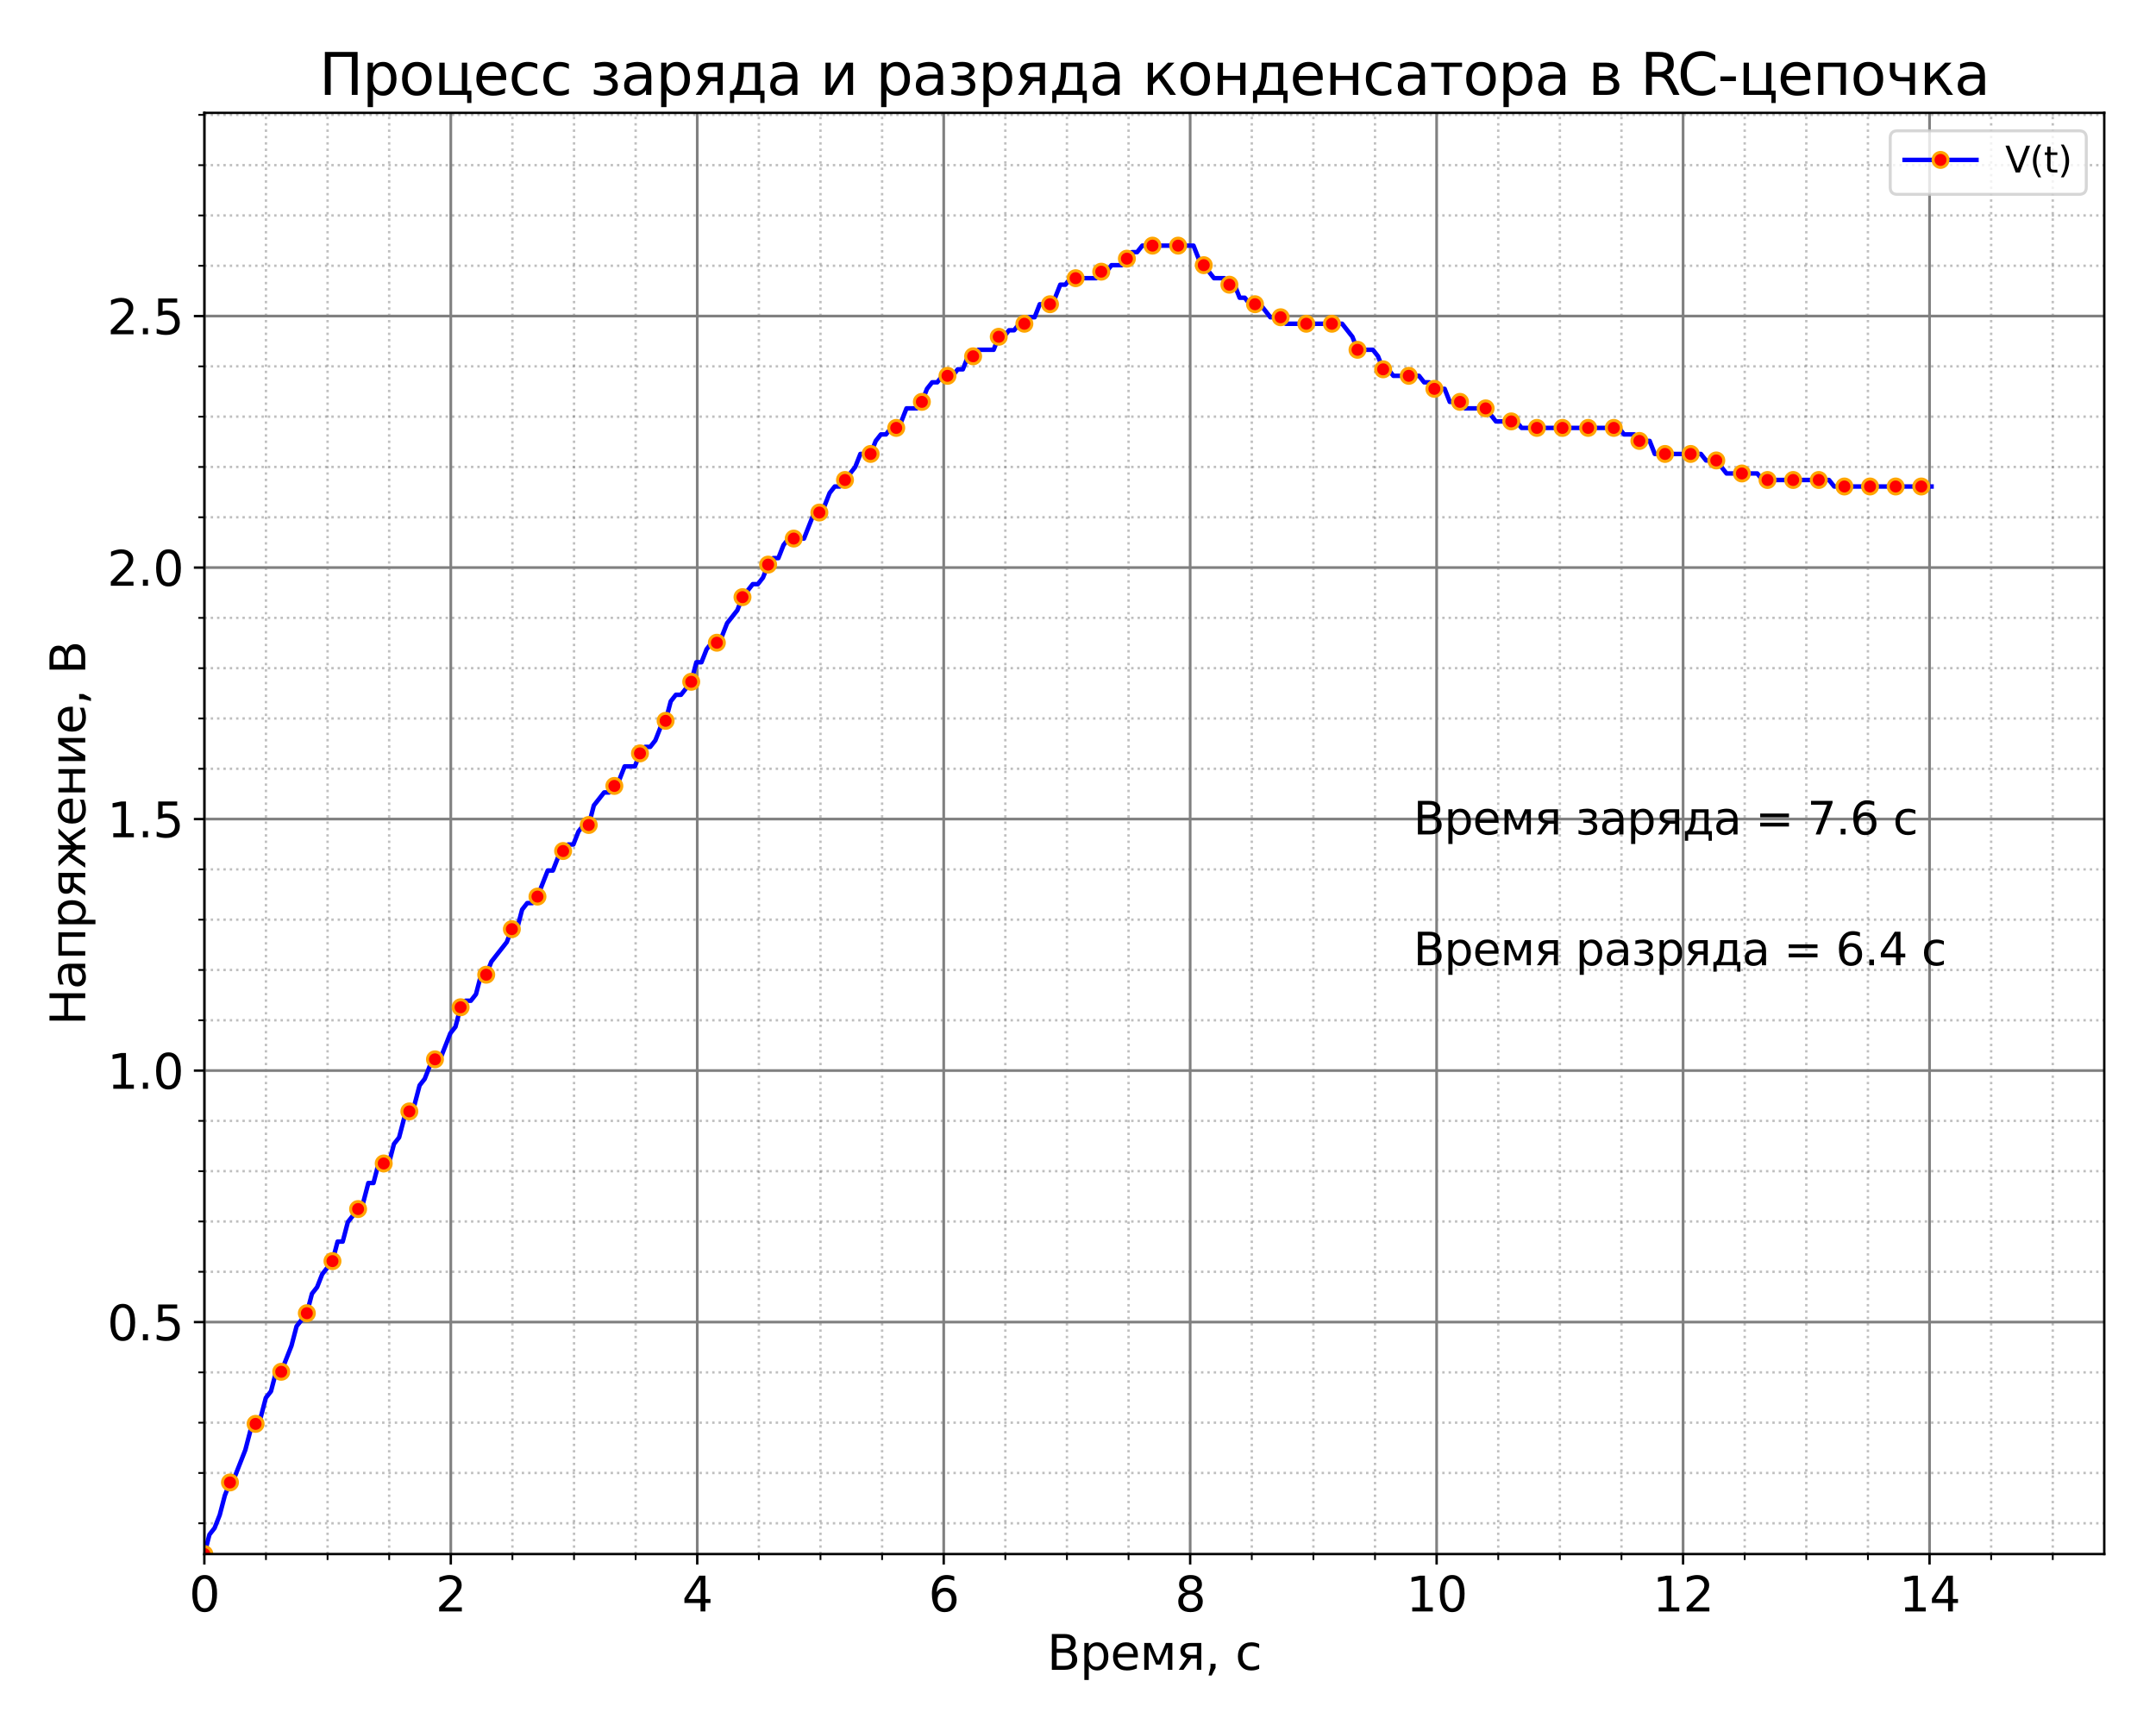 <?xml version="1.0" encoding="utf-8" standalone="no"?>
<!DOCTYPE svg PUBLIC "-//W3C//DTD SVG 1.1//EN"
  "http://www.w3.org/Graphics/SVG/1.1/DTD/svg11.dtd">
<svg height="576pt" version="1.1" viewBox="0 0 720 576" width="720pt" xmlns="http://www.w3.org/2000/svg" xmlns:xlink="http://www.w3.org/1999/xlink">
 <defs>
  <style type="text/css">*{stroke-linecap:butt;stroke-linejoin:round;}</style>
 </defs>
 <g id="figure_1">
  <g id="patch_1">
   <path d="M 0 576 
L 720 576 
L 720 0 
L 0 0 
z
" style="fill:#ffffff;"/>
  </g>
  <g id="axes_1">
   <g id="patch_2">
    <path d="M 68.24 518.92 
L 702.72 518.92 
L 702.72 37.68 
L 68.24 37.68 
z
" style="fill:#ffffff;"/>
   </g>
   <g id="matplotlib.axis_1">
    <g id="xtick_1">
     <g id="line2d_1">
      <path clip-path="url(#p4d99a47daa)" d="M 68.24 518.92 
L 68.24 37.68 
" style="fill:none;stroke:#808080;stroke-linecap:square;stroke-width:0.9;"/>
     </g>
     <g id="line2d_2">
      <defs>
       <path d="M 0 0 
L 0 3.5 
" id="ma4cd8c924c" style="stroke:#000000;stroke-width:0.8;"/>
      </defs>
      <g>
       <use style="stroke:#000000;stroke-width:0.8;" x="68.24" xlink:href="#ma4cd8c924c" y="518.92"/>
      </g>
     </g>
     <g id="text_1">
      <!-- 0 -->
      <g transform="translate(63.15 538.077)scale(0.16 -0.16)">
       <defs>
        <path d="M 2034 4250 
Q 1547 4250 1301 3770 
Q 1056 3291 1056 2328 
Q 1056 1369 1301 889 
Q 1547 409 2034 409 
Q 2525 409 2770 889 
Q 3016 1369 3016 2328 
Q 3016 3291 2770 3770 
Q 2525 4250 2034 4250 
z
M 2034 4750 
Q 2819 4750 3233 4129 
Q 3647 3509 3647 2328 
Q 3647 1150 3233 529 
Q 2819 -91 2034 -91 
Q 1250 -91 836 529 
Q 422 1150 422 2328 
Q 422 3509 836 4129 
Q 1250 4750 2034 4750 
z
" id="DejaVuSans-30" transform="scale(0.016)"/>
       </defs>
       <use xlink:href="#DejaVuSans-30"/>
      </g>
     </g>
    </g>
    <g id="xtick_2">
     <g id="line2d_3">
      <path clip-path="url(#p4d99a47daa)" d="M 150.545 518.92 
L 150.545 37.68 
" style="fill:none;stroke:#808080;stroke-linecap:square;stroke-width:0.9;"/>
     </g>
     <g id="line2d_4">
      <g>
       <use style="stroke:#000000;stroke-width:0.8;" x="150.545" xlink:href="#ma4cd8c924c" y="518.92"/>
      </g>
     </g>
     <g id="text_2">
      <!-- 2 -->
      <g transform="translate(145.455 538.077)scale(0.16 -0.16)">
       <defs>
        <path d="M 1228 531 
L 3431 531 
L 3431 0 
L 469 0 
L 469 531 
Q 828 903 1448 1529 
Q 2069 2156 2228 2338 
Q 2531 2678 2651 2914 
Q 2772 3150 2772 3378 
Q 2772 3750 2511 3984 
Q 2250 4219 1831 4219 
Q 1534 4219 1204 4116 
Q 875 4013 500 3803 
L 500 4441 
Q 881 4594 1212 4672 
Q 1544 4750 1819 4750 
Q 2544 4750 2975 4387 
Q 3406 4025 3406 3419 
Q 3406 3131 3298 2873 
Q 3191 2616 2906 2266 
Q 2828 2175 2409 1742 
Q 1991 1309 1228 531 
z
" id="DejaVuSans-32" transform="scale(0.016)"/>
       </defs>
       <use xlink:href="#DejaVuSans-32"/>
      </g>
     </g>
    </g>
    <g id="xtick_3">
     <g id="line2d_5">
      <path clip-path="url(#p4d99a47daa)" d="M 232.849 518.92 
L 232.849 37.68 
" style="fill:none;stroke:#808080;stroke-linecap:square;stroke-width:0.9;"/>
     </g>
     <g id="line2d_6">
      <g>
       <use style="stroke:#000000;stroke-width:0.8;" x="232.849" xlink:href="#ma4cd8c924c" y="518.92"/>
      </g>
     </g>
     <g id="text_3">
      <!-- 4 -->
      <g transform="translate(227.759 538.077)scale(0.16 -0.16)">
       <defs>
        <path d="M 2419 4116 
L 825 1625 
L 2419 1625 
L 2419 4116 
z
M 2253 4666 
L 3047 4666 
L 3047 1625 
L 3713 1625 
L 3713 1100 
L 3047 1100 
L 3047 0 
L 2419 0 
L 2419 1100 
L 313 1100 
L 313 1709 
L 2253 4666 
z
" id="DejaVuSans-34" transform="scale(0.016)"/>
       </defs>
       <use xlink:href="#DejaVuSans-34"/>
      </g>
     </g>
    </g>
    <g id="xtick_4">
     <g id="line2d_7">
      <path clip-path="url(#p4d99a47daa)" d="M 315.154 518.92 
L 315.154 37.68 
" style="fill:none;stroke:#808080;stroke-linecap:square;stroke-width:0.9;"/>
     </g>
     <g id="line2d_8">
      <g>
       <use style="stroke:#000000;stroke-width:0.8;" x="315.154" xlink:href="#ma4cd8c924c" y="518.92"/>
      </g>
     </g>
     <g id="text_4">
      <!-- 6 -->
      <g transform="translate(310.064 538.077)scale(0.16 -0.16)">
       <defs>
        <path d="M 2113 2584 
Q 1688 2584 1439 2293 
Q 1191 2003 1191 1497 
Q 1191 994 1439 701 
Q 1688 409 2113 409 
Q 2538 409 2786 701 
Q 3034 994 3034 1497 
Q 3034 2003 2786 2293 
Q 2538 2584 2113 2584 
z
M 3366 4563 
L 3366 3988 
Q 3128 4100 2886 4159 
Q 2644 4219 2406 4219 
Q 1781 4219 1451 3797 
Q 1122 3375 1075 2522 
Q 1259 2794 1537 2939 
Q 1816 3084 2150 3084 
Q 2853 3084 3261 2657 
Q 3669 2231 3669 1497 
Q 3669 778 3244 343 
Q 2819 -91 2113 -91 
Q 1303 -91 875 529 
Q 447 1150 447 2328 
Q 447 3434 972 4092 
Q 1497 4750 2381 4750 
Q 2619 4750 2861 4703 
Q 3103 4656 3366 4563 
z
" id="DejaVuSans-36" transform="scale(0.016)"/>
       </defs>
       <use xlink:href="#DejaVuSans-36"/>
      </g>
     </g>
    </g>
    <g id="xtick_5">
     <g id="line2d_9">
      <path clip-path="url(#p4d99a47daa)" d="M 397.459 518.92 
L 397.459 37.68 
" style="fill:none;stroke:#808080;stroke-linecap:square;stroke-width:0.9;"/>
     </g>
     <g id="line2d_10">
      <g>
       <use style="stroke:#000000;stroke-width:0.8;" x="397.459" xlink:href="#ma4cd8c924c" y="518.92"/>
      </g>
     </g>
     <g id="text_5">
      <!-- 8 -->
      <g transform="translate(392.369 538.077)scale(0.16 -0.16)">
       <defs>
        <path d="M 2034 2216 
Q 1584 2216 1326 1975 
Q 1069 1734 1069 1313 
Q 1069 891 1326 650 
Q 1584 409 2034 409 
Q 2484 409 2743 651 
Q 3003 894 3003 1313 
Q 3003 1734 2745 1975 
Q 2488 2216 2034 2216 
z
M 1403 2484 
Q 997 2584 770 2862 
Q 544 3141 544 3541 
Q 544 4100 942 4425 
Q 1341 4750 2034 4750 
Q 2731 4750 3128 4425 
Q 3525 4100 3525 3541 
Q 3525 3141 3298 2862 
Q 3072 2584 2669 2484 
Q 3125 2378 3379 2068 
Q 3634 1759 3634 1313 
Q 3634 634 3220 271 
Q 2806 -91 2034 -91 
Q 1263 -91 848 271 
Q 434 634 434 1313 
Q 434 1759 690 2068 
Q 947 2378 1403 2484 
z
M 1172 3481 
Q 1172 3119 1398 2916 
Q 1625 2713 2034 2713 
Q 2441 2713 2670 2916 
Q 2900 3119 2900 3481 
Q 2900 3844 2670 4047 
Q 2441 4250 2034 4250 
Q 1625 4250 1398 4047 
Q 1172 3844 1172 3481 
z
" id="DejaVuSans-38" transform="scale(0.016)"/>
       </defs>
       <use xlink:href="#DejaVuSans-38"/>
      </g>
     </g>
    </g>
    <g id="xtick_6">
     <g id="line2d_11">
      <path clip-path="url(#p4d99a47daa)" d="M 479.763 518.92 
L 479.763 37.68 
" style="fill:none;stroke:#808080;stroke-linecap:square;stroke-width:0.9;"/>
     </g>
     <g id="line2d_12">
      <g>
       <use style="stroke:#000000;stroke-width:0.8;" x="479.763" xlink:href="#ma4cd8c924c" y="518.92"/>
      </g>
     </g>
     <g id="text_6">
      <!-- 10 -->
      <g transform="translate(469.583 538.077)scale(0.16 -0.16)">
       <defs>
        <path d="M 794 531 
L 1825 531 
L 1825 4091 
L 703 3866 
L 703 4441 
L 1819 4666 
L 2450 4666 
L 2450 531 
L 3481 531 
L 3481 0 
L 794 0 
L 794 531 
z
" id="DejaVuSans-31" transform="scale(0.016)"/>
       </defs>
       <use xlink:href="#DejaVuSans-31"/>
       <use x="63.623" xlink:href="#DejaVuSans-30"/>
      </g>
     </g>
    </g>
    <g id="xtick_7">
     <g id="line2d_13">
      <path clip-path="url(#p4d99a47daa)" d="M 562.068 518.92 
L 562.068 37.68 
" style="fill:none;stroke:#808080;stroke-linecap:square;stroke-width:0.9;"/>
     </g>
     <g id="line2d_14">
      <g>
       <use style="stroke:#000000;stroke-width:0.8;" x="562.068" xlink:href="#ma4cd8c924c" y="518.92"/>
      </g>
     </g>
     <g id="text_7">
      <!-- 12 -->
      <g transform="translate(551.888 538.077)scale(0.16 -0.16)">
       <use xlink:href="#DejaVuSans-31"/>
       <use x="63.623" xlink:href="#DejaVuSans-32"/>
      </g>
     </g>
    </g>
    <g id="xtick_8">
     <g id="line2d_15">
      <path clip-path="url(#p4d99a47daa)" d="M 644.373 518.92 
L 644.373 37.68 
" style="fill:none;stroke:#808080;stroke-linecap:square;stroke-width:0.9;"/>
     </g>
     <g id="line2d_16">
      <g>
       <use style="stroke:#000000;stroke-width:0.8;" x="644.373" xlink:href="#ma4cd8c924c" y="518.92"/>
      </g>
     </g>
     <g id="text_8">
      <!-- 14 -->
      <g transform="translate(634.193 538.077)scale(0.16 -0.16)">
       <use xlink:href="#DejaVuSans-31"/>
       <use x="63.623" xlink:href="#DejaVuSans-34"/>
      </g>
     </g>
    </g>
    <g id="xtick_9">
     <g id="line2d_17">
      <path clip-path="url(#p4d99a47daa)" d="M 88.816 518.92 
L 88.816 37.68 
" style="fill:none;stroke:#808080;stroke-dasharray:0.8,1.32;stroke-dashoffset:0;stroke-opacity:0.5;stroke-width:0.8;"/>
     </g>
     <g id="line2d_18">
      <defs>
       <path d="M 0 0 
L 0 2 
" id="md367b0ea40" style="stroke:#000000;stroke-width:0.6;"/>
      </defs>
      <g>
       <use style="stroke:#000000;stroke-width:0.6;" x="88.816" xlink:href="#md367b0ea40" y="518.92"/>
      </g>
     </g>
    </g>
    <g id="xtick_10">
     <g id="line2d_19">
      <path clip-path="url(#p4d99a47daa)" d="M 109.392 518.92 
L 109.392 37.68 
" style="fill:none;stroke:#808080;stroke-dasharray:0.8,1.32;stroke-dashoffset:0;stroke-opacity:0.5;stroke-width:0.8;"/>
     </g>
     <g id="line2d_20">
      <g>
       <use style="stroke:#000000;stroke-width:0.6;" x="109.392" xlink:href="#md367b0ea40" y="518.92"/>
      </g>
     </g>
    </g>
    <g id="xtick_11">
     <g id="line2d_21">
      <path clip-path="url(#p4d99a47daa)" d="M 129.968 518.92 
L 129.968 37.68 
" style="fill:none;stroke:#808080;stroke-dasharray:0.8,1.32;stroke-dashoffset:0;stroke-opacity:0.5;stroke-width:0.8;"/>
     </g>
     <g id="line2d_22">
      <g>
       <use style="stroke:#000000;stroke-width:0.6;" x="129.968" xlink:href="#md367b0ea40" y="518.92"/>
      </g>
     </g>
    </g>
    <g id="xtick_12">
     <g id="line2d_23">
      <path clip-path="url(#p4d99a47daa)" d="M 171.121 518.92 
L 171.121 37.68 
" style="fill:none;stroke:#808080;stroke-dasharray:0.8,1.32;stroke-dashoffset:0;stroke-opacity:0.5;stroke-width:0.8;"/>
     </g>
     <g id="line2d_24">
      <g>
       <use style="stroke:#000000;stroke-width:0.6;" x="171.121" xlink:href="#md367b0ea40" y="518.92"/>
      </g>
     </g>
    </g>
    <g id="xtick_13">
     <g id="line2d_25">
      <path clip-path="url(#p4d99a47daa)" d="M 191.697 518.92 
L 191.697 37.68 
" style="fill:none;stroke:#808080;stroke-dasharray:0.8,1.32;stroke-dashoffset:0;stroke-opacity:0.5;stroke-width:0.8;"/>
     </g>
     <g id="line2d_26">
      <g>
       <use style="stroke:#000000;stroke-width:0.6;" x="191.697" xlink:href="#md367b0ea40" y="518.92"/>
      </g>
     </g>
    </g>
    <g id="xtick_14">
     <g id="line2d_27">
      <path clip-path="url(#p4d99a47daa)" d="M 212.273 518.92 
L 212.273 37.68 
" style="fill:none;stroke:#808080;stroke-dasharray:0.8,1.32;stroke-dashoffset:0;stroke-opacity:0.5;stroke-width:0.8;"/>
     </g>
     <g id="line2d_28">
      <g>
       <use style="stroke:#000000;stroke-width:0.6;" x="212.273" xlink:href="#md367b0ea40" y="518.92"/>
      </g>
     </g>
    </g>
    <g id="xtick_15">
     <g id="line2d_29">
      <path clip-path="url(#p4d99a47daa)" d="M 253.425 518.92 
L 253.425 37.68 
" style="fill:none;stroke:#808080;stroke-dasharray:0.8,1.32;stroke-dashoffset:0;stroke-opacity:0.5;stroke-width:0.8;"/>
     </g>
     <g id="line2d_30">
      <g>
       <use style="stroke:#000000;stroke-width:0.6;" x="253.425" xlink:href="#md367b0ea40" y="518.92"/>
      </g>
     </g>
    </g>
    <g id="xtick_16">
     <g id="line2d_31">
      <path clip-path="url(#p4d99a47daa)" d="M 274.002 518.92 
L 274.002 37.68 
" style="fill:none;stroke:#808080;stroke-dasharray:0.8,1.32;stroke-dashoffset:0;stroke-opacity:0.5;stroke-width:0.8;"/>
     </g>
     <g id="line2d_32">
      <g>
       <use style="stroke:#000000;stroke-width:0.6;" x="274.002" xlink:href="#md367b0ea40" y="518.92"/>
      </g>
     </g>
    </g>
    <g id="xtick_17">
     <g id="line2d_33">
      <path clip-path="url(#p4d99a47daa)" d="M 294.578 518.92 
L 294.578 37.68 
" style="fill:none;stroke:#808080;stroke-dasharray:0.8,1.32;stroke-dashoffset:0;stroke-opacity:0.5;stroke-width:0.8;"/>
     </g>
     <g id="line2d_34">
      <g>
       <use style="stroke:#000000;stroke-width:0.6;" x="294.578" xlink:href="#md367b0ea40" y="518.92"/>
      </g>
     </g>
    </g>
    <g id="xtick_18">
     <g id="line2d_35">
      <path clip-path="url(#p4d99a47daa)" d="M 335.73 518.92 
L 335.73 37.68 
" style="fill:none;stroke:#808080;stroke-dasharray:0.8,1.32;stroke-dashoffset:0;stroke-opacity:0.5;stroke-width:0.8;"/>
     </g>
     <g id="line2d_36">
      <g>
       <use style="stroke:#000000;stroke-width:0.6;" x="335.73" xlink:href="#md367b0ea40" y="518.92"/>
      </g>
     </g>
    </g>
    <g id="xtick_19">
     <g id="line2d_37">
      <path clip-path="url(#p4d99a47daa)" d="M 356.306 518.92 
L 356.306 37.68 
" style="fill:none;stroke:#808080;stroke-dasharray:0.8,1.32;stroke-dashoffset:0;stroke-opacity:0.5;stroke-width:0.8;"/>
     </g>
     <g id="line2d_38">
      <g>
       <use style="stroke:#000000;stroke-width:0.6;" x="356.306" xlink:href="#md367b0ea40" y="518.92"/>
      </g>
     </g>
    </g>
    <g id="xtick_20">
     <g id="line2d_39">
      <path clip-path="url(#p4d99a47daa)" d="M 376.882 518.92 
L 376.882 37.68 
" style="fill:none;stroke:#808080;stroke-dasharray:0.8,1.32;stroke-dashoffset:0;stroke-opacity:0.5;stroke-width:0.8;"/>
     </g>
     <g id="line2d_40">
      <g>
       <use style="stroke:#000000;stroke-width:0.6;" x="376.882" xlink:href="#md367b0ea40" y="518.92"/>
      </g>
     </g>
    </g>
    <g id="xtick_21">
     <g id="line2d_41">
      <path clip-path="url(#p4d99a47daa)" d="M 418.035 518.92 
L 418.035 37.68 
" style="fill:none;stroke:#808080;stroke-dasharray:0.8,1.32;stroke-dashoffset:0;stroke-opacity:0.5;stroke-width:0.8;"/>
     </g>
     <g id="line2d_42">
      <g>
       <use style="stroke:#000000;stroke-width:0.6;" x="418.035" xlink:href="#md367b0ea40" y="518.92"/>
      </g>
     </g>
    </g>
    <g id="xtick_22">
     <g id="line2d_43">
      <path clip-path="url(#p4d99a47daa)" d="M 438.611 518.92 
L 438.611 37.68 
" style="fill:none;stroke:#808080;stroke-dasharray:0.8,1.32;stroke-dashoffset:0;stroke-opacity:0.5;stroke-width:0.8;"/>
     </g>
     <g id="line2d_44">
      <g>
       <use style="stroke:#000000;stroke-width:0.6;" x="438.611" xlink:href="#md367b0ea40" y="518.92"/>
      </g>
     </g>
    </g>
    <g id="xtick_23">
     <g id="line2d_45">
      <path clip-path="url(#p4d99a47daa)" d="M 459.187 518.92 
L 459.187 37.68 
" style="fill:none;stroke:#808080;stroke-dasharray:0.8,1.32;stroke-dashoffset:0;stroke-opacity:0.5;stroke-width:0.8;"/>
     </g>
     <g id="line2d_46">
      <g>
       <use style="stroke:#000000;stroke-width:0.6;" x="459.187" xlink:href="#md367b0ea40" y="518.92"/>
      </g>
     </g>
    </g>
    <g id="xtick_24">
     <g id="line2d_47">
      <path clip-path="url(#p4d99a47daa)" d="M 500.339 518.92 
L 500.339 37.68 
" style="fill:none;stroke:#808080;stroke-dasharray:0.8,1.32;stroke-dashoffset:0;stroke-opacity:0.5;stroke-width:0.8;"/>
     </g>
     <g id="line2d_48">
      <g>
       <use style="stroke:#000000;stroke-width:0.6;" x="500.339" xlink:href="#md367b0ea40" y="518.92"/>
      </g>
     </g>
    </g>
    <g id="xtick_25">
     <g id="line2d_49">
      <path clip-path="url(#p4d99a47daa)" d="M 520.916 518.92 
L 520.916 37.68 
" style="fill:none;stroke:#808080;stroke-dasharray:0.8,1.32;stroke-dashoffset:0;stroke-opacity:0.5;stroke-width:0.8;"/>
     </g>
     <g id="line2d_50">
      <g>
       <use style="stroke:#000000;stroke-width:0.6;" x="520.916" xlink:href="#md367b0ea40" y="518.92"/>
      </g>
     </g>
    </g>
    <g id="xtick_26">
     <g id="line2d_51">
      <path clip-path="url(#p4d99a47daa)" d="M 541.492 518.92 
L 541.492 37.68 
" style="fill:none;stroke:#808080;stroke-dasharray:0.8,1.32;stroke-dashoffset:0;stroke-opacity:0.5;stroke-width:0.8;"/>
     </g>
     <g id="line2d_52">
      <g>
       <use style="stroke:#000000;stroke-width:0.6;" x="541.492" xlink:href="#md367b0ea40" y="518.92"/>
      </g>
     </g>
    </g>
    <g id="xtick_27">
     <g id="line2d_53">
      <path clip-path="url(#p4d99a47daa)" d="M 582.644 518.92 
L 582.644 37.68 
" style="fill:none;stroke:#808080;stroke-dasharray:0.8,1.32;stroke-dashoffset:0;stroke-opacity:0.5;stroke-width:0.8;"/>
     </g>
     <g id="line2d_54">
      <g>
       <use style="stroke:#000000;stroke-width:0.6;" x="582.644" xlink:href="#md367b0ea40" y="518.92"/>
      </g>
     </g>
    </g>
    <g id="xtick_28">
     <g id="line2d_55">
      <path clip-path="url(#p4d99a47daa)" d="M 603.22 518.92 
L 603.22 37.68 
" style="fill:none;stroke:#808080;stroke-dasharray:0.8,1.32;stroke-dashoffset:0;stroke-opacity:0.5;stroke-width:0.8;"/>
     </g>
     <g id="line2d_56">
      <g>
       <use style="stroke:#000000;stroke-width:0.6;" x="603.22" xlink:href="#md367b0ea40" y="518.92"/>
      </g>
     </g>
    </g>
    <g id="xtick_29">
     <g id="line2d_57">
      <path clip-path="url(#p4d99a47daa)" d="M 623.796 518.92 
L 623.796 37.68 
" style="fill:none;stroke:#808080;stroke-dasharray:0.8,1.32;stroke-dashoffset:0;stroke-opacity:0.5;stroke-width:0.8;"/>
     </g>
     <g id="line2d_58">
      <g>
       <use style="stroke:#000000;stroke-width:0.6;" x="623.796" xlink:href="#md367b0ea40" y="518.92"/>
      </g>
     </g>
    </g>
    <g id="xtick_30">
     <g id="line2d_59">
      <path clip-path="url(#p4d99a47daa)" d="M 664.949 518.92 
L 664.949 37.68 
" style="fill:none;stroke:#808080;stroke-dasharray:0.8,1.32;stroke-dashoffset:0;stroke-opacity:0.5;stroke-width:0.8;"/>
     </g>
     <g id="line2d_60">
      <g>
       <use style="stroke:#000000;stroke-width:0.6;" x="664.949" xlink:href="#md367b0ea40" y="518.92"/>
      </g>
     </g>
    </g>
    <g id="xtick_31">
     <g id="line2d_61">
      <path clip-path="url(#p4d99a47daa)" d="M 685.525 518.92 
L 685.525 37.68 
" style="fill:none;stroke:#808080;stroke-dasharray:0.8,1.32;stroke-dashoffset:0;stroke-opacity:0.5;stroke-width:0.8;"/>
     </g>
     <g id="line2d_62">
      <g>
       <use style="stroke:#000000;stroke-width:0.6;" x="685.525" xlink:href="#md367b0ea40" y="518.92"/>
      </g>
     </g>
    </g>
    <g id="text_9">
     <!-- Время, с -->
     <g transform="translate(349.659 557.562)scale(0.16 -0.16)">
      <defs>
       <path d="M 1259 2228 
L 1259 519 
L 2272 519 
Q 2781 519 3026 730 
Q 3272 941 3272 1375 
Q 3272 1813 3026 2020 
Q 2781 2228 2272 2228 
L 1259 2228 
z
M 1259 4147 
L 1259 2741 
L 2194 2741 
Q 2656 2741 2882 2914 
Q 3109 3088 3109 3444 
Q 3109 3797 2882 3972 
Q 2656 4147 2194 4147 
L 1259 4147 
z
M 628 4666 
L 2241 4666 
Q 2963 4666 3353 4366 
Q 3744 4066 3744 3513 
Q 3744 3084 3544 2831 
Q 3344 2578 2956 2516 
Q 3422 2416 3680 2098 
Q 3938 1781 3938 1306 
Q 3938 681 3513 340 
Q 3088 0 2303 0 
L 628 0 
L 628 4666 
z
" id="DejaVuSans-412" transform="scale(0.016)"/>
       <path d="M 1159 525 
L 1159 -1331 
L 581 -1331 
L 581 3500 
L 1159 3500 
L 1159 2969 
Q 1341 3281 1617 3432 
Q 1894 3584 2278 3584 
Q 2916 3584 3314 3078 
Q 3713 2572 3713 1747 
Q 3713 922 3314 415 
Q 2916 -91 2278 -91 
Q 1894 -91 1617 61 
Q 1341 213 1159 525 
z
M 3116 1747 
Q 3116 2381 2855 2742 
Q 2594 3103 2138 3103 
Q 1681 3103 1420 2742 
Q 1159 2381 1159 1747 
Q 1159 1113 1420 752 
Q 1681 391 2138 391 
Q 2594 391 2855 752 
Q 3116 1113 3116 1747 
z
" id="DejaVuSans-440" transform="scale(0.016)"/>
       <path d="M 3597 1894 
L 3597 1613 
L 953 1613 
Q 991 1019 1311 708 
Q 1631 397 2203 397 
Q 2534 397 2845 478 
Q 3156 559 3463 722 
L 3463 178 
Q 3153 47 2828 -22 
Q 2503 -91 2169 -91 
Q 1331 -91 842 396 
Q 353 884 353 1716 
Q 353 2575 817 3079 
Q 1281 3584 2069 3584 
Q 2775 3584 3186 3129 
Q 3597 2675 3597 1894 
z
M 3022 2063 
Q 3016 2534 2758 2815 
Q 2500 3097 2075 3097 
Q 1594 3097 1305 2825 
Q 1016 2553 972 2059 
L 3022 2063 
z
" id="DejaVuSans-435" transform="scale(0.016)"/>
       <path d="M 581 3500 
L 1422 3500 
L 2416 1156 
L 3413 3500 
L 4247 3500 
L 4247 0 
L 3669 0 
L 3669 2950 
L 2703 672 
L 2128 672 
L 1159 2950 
L 1159 0 
L 581 0 
L 581 3500 
z
" id="DejaVuSans-43c" transform="scale(0.016)"/>
       <path d="M 1181 2491 
Q 1181 2231 1381 2084 
Q 1581 1938 1953 1938 
L 2728 1938 
L 2728 3041 
L 1953 3041 
Q 1581 3041 1381 2897 
Q 1181 2753 1181 2491 
z
M 363 0 
L 1431 1534 
Q 1069 1616 828 1830 
Q 588 2044 588 2491 
Q 588 2997 923 3248 
Q 1259 3500 1938 3500 
L 3306 3500 
L 3306 0 
L 2728 0 
L 2728 1478 
L 2013 1478 
L 981 0 
L 363 0 
z
" id="DejaVuSans-44f" transform="scale(0.016)"/>
       <path d="M 750 794 
L 1409 794 
L 1409 256 
L 897 -744 
L 494 -744 
L 750 256 
L 750 794 
z
" id="DejaVuSans-2c" transform="scale(0.016)"/>
       <path id="DejaVuSans-20" transform="scale(0.016)"/>
       <path d="M 3122 3366 
L 3122 2828 
Q 2878 2963 2633 3030 
Q 2388 3097 2138 3097 
Q 1578 3097 1268 2742 
Q 959 2388 959 1747 
Q 959 1106 1268 751 
Q 1578 397 2138 397 
Q 2388 397 2633 464 
Q 2878 531 3122 666 
L 3122 134 
Q 2881 22 2623 -34 
Q 2366 -91 2075 -91 
Q 1284 -91 818 406 
Q 353 903 353 1747 
Q 353 2603 823 3093 
Q 1294 3584 2113 3584 
Q 2378 3584 2631 3529 
Q 2884 3475 3122 3366 
z
" id="DejaVuSans-441" transform="scale(0.016)"/>
      </defs>
      <use xlink:href="#DejaVuSans-412"/>
      <use x="68.604" xlink:href="#DejaVuSans-440"/>
      <use x="132.08" xlink:href="#DejaVuSans-435"/>
      <use x="193.604" xlink:href="#DejaVuSans-43c"/>
      <use x="269.043" xlink:href="#DejaVuSans-44f"/>
      <use x="329.199" xlink:href="#DejaVuSans-2c"/>
      <use x="360.986" xlink:href="#DejaVuSans-20"/>
      <use x="392.773" xlink:href="#DejaVuSans-441"/>
     </g>
    </g>
   </g>
   <g id="matplotlib.axis_2">
    <g id="ytick_1">
     <g id="line2d_63">
      <path clip-path="url(#p4d99a47daa)" d="M 68.24 441.46 
L 702.72 441.46 
" style="fill:none;stroke:#808080;stroke-linecap:square;stroke-width:0.9;"/>
     </g>
     <g id="line2d_64">
      <defs>
       <path d="M 0 0 
L -3.5 0 
" id="mcd68a2902e" style="stroke:#000000;stroke-width:0.8;"/>
      </defs>
      <g>
       <use style="stroke:#000000;stroke-width:0.8;" x="68.24" xlink:href="#mcd68a2902e" y="441.46"/>
      </g>
     </g>
     <g id="text_10">
      <!-- 0.5 -->
      <g transform="translate(35.795 447.539)scale(0.16 -0.16)">
       <defs>
        <path d="M 684 794 
L 1344 794 
L 1344 0 
L 684 0 
L 684 794 
z
" id="DejaVuSans-2e" transform="scale(0.016)"/>
        <path d="M 691 4666 
L 3169 4666 
L 3169 4134 
L 1269 4134 
L 1269 2991 
Q 1406 3038 1543 3061 
Q 1681 3084 1819 3084 
Q 2600 3084 3056 2656 
Q 3513 2228 3513 1497 
Q 3513 744 3044 326 
Q 2575 -91 1722 -91 
Q 1428 -91 1123 -41 
Q 819 9 494 109 
L 494 744 
Q 775 591 1075 516 
Q 1375 441 1709 441 
Q 2250 441 2565 725 
Q 2881 1009 2881 1497 
Q 2881 1984 2565 2268 
Q 2250 2553 1709 2553 
Q 1456 2553 1204 2497 
Q 953 2441 691 2322 
L 691 4666 
z
" id="DejaVuSans-35" transform="scale(0.016)"/>
       </defs>
       <use xlink:href="#DejaVuSans-30"/>
       <use x="63.623" xlink:href="#DejaVuSans-2e"/>
       <use x="95.41" xlink:href="#DejaVuSans-35"/>
      </g>
     </g>
    </g>
    <g id="ytick_2">
     <g id="line2d_65">
      <path clip-path="url(#p4d99a47daa)" d="M 68.24 357.479 
L 702.72 357.479 
" style="fill:none;stroke:#808080;stroke-linecap:square;stroke-width:0.9;"/>
     </g>
     <g id="line2d_66">
      <g>
       <use style="stroke:#000000;stroke-width:0.8;" x="68.24" xlink:href="#mcd68a2902e" y="357.479"/>
      </g>
     </g>
     <g id="text_11">
      <!-- 1.0 -->
      <g transform="translate(35.795 363.558)scale(0.16 -0.16)">
       <use xlink:href="#DejaVuSans-31"/>
       <use x="63.623" xlink:href="#DejaVuSans-2e"/>
       <use x="95.41" xlink:href="#DejaVuSans-30"/>
      </g>
     </g>
    </g>
    <g id="ytick_3">
     <g id="line2d_67">
      <path clip-path="url(#p4d99a47daa)" d="M 68.24 273.498 
L 702.72 273.498 
" style="fill:none;stroke:#808080;stroke-linecap:square;stroke-width:0.9;"/>
     </g>
     <g id="line2d_68">
      <g>
       <use style="stroke:#000000;stroke-width:0.8;" x="68.24" xlink:href="#mcd68a2902e" y="273.498"/>
      </g>
     </g>
     <g id="text_12">
      <!-- 1.5 -->
      <g transform="translate(35.795 279.577)scale(0.16 -0.16)">
       <use xlink:href="#DejaVuSans-31"/>
       <use x="63.623" xlink:href="#DejaVuSans-2e"/>
       <use x="95.41" xlink:href="#DejaVuSans-35"/>
      </g>
     </g>
    </g>
    <g id="ytick_4">
     <g id="line2d_69">
      <path clip-path="url(#p4d99a47daa)" d="M 68.24 189.517 
L 702.72 189.517 
" style="fill:none;stroke:#808080;stroke-linecap:square;stroke-width:0.9;"/>
     </g>
     <g id="line2d_70">
      <g>
       <use style="stroke:#000000;stroke-width:0.8;" x="68.24" xlink:href="#mcd68a2902e" y="189.517"/>
      </g>
     </g>
     <g id="text_13">
      <!-- 2.0 -->
      <g transform="translate(35.795 195.596)scale(0.16 -0.16)">
       <use xlink:href="#DejaVuSans-32"/>
       <use x="63.623" xlink:href="#DejaVuSans-2e"/>
       <use x="95.41" xlink:href="#DejaVuSans-30"/>
      </g>
     </g>
    </g>
    <g id="ytick_5">
     <g id="line2d_71">
      <path clip-path="url(#p4d99a47daa)" d="M 68.24 105.537 
L 702.72 105.537 
" style="fill:none;stroke:#808080;stroke-linecap:square;stroke-width:0.9;"/>
     </g>
     <g id="line2d_72">
      <g>
       <use style="stroke:#000000;stroke-width:0.8;" x="68.24" xlink:href="#mcd68a2902e" y="105.537"/>
      </g>
     </g>
     <g id="text_14">
      <!-- 2.5 -->
      <g transform="translate(35.795 111.615)scale(0.16 -0.16)">
       <use xlink:href="#DejaVuSans-32"/>
       <use x="63.623" xlink:href="#DejaVuSans-2e"/>
       <use x="95.41" xlink:href="#DejaVuSans-35"/>
      </g>
     </g>
    </g>
    <g id="ytick_6">
     <g id="line2d_73">
      <path clip-path="url(#p4d99a47daa)" d="M 68.24 508.645 
L 702.72 508.645 
" style="fill:none;stroke:#808080;stroke-dasharray:0.8,1.32;stroke-dashoffset:0;stroke-opacity:0.5;stroke-width:0.8;"/>
     </g>
     <g id="line2d_74">
      <defs>
       <path d="M 0 0 
L -2 0 
" id="maa1f5faf67" style="stroke:#000000;stroke-width:0.6;"/>
      </defs>
      <g>
       <use style="stroke:#000000;stroke-width:0.6;" x="68.24" xlink:href="#maa1f5faf67" y="508.645"/>
      </g>
     </g>
    </g>
    <g id="ytick_7">
     <g id="line2d_75">
      <path clip-path="url(#p4d99a47daa)" d="M 68.24 491.849 
L 702.72 491.849 
" style="fill:none;stroke:#808080;stroke-dasharray:0.8,1.32;stroke-dashoffset:0;stroke-opacity:0.5;stroke-width:0.8;"/>
     </g>
     <g id="line2d_76">
      <g>
       <use style="stroke:#000000;stroke-width:0.6;" x="68.24" xlink:href="#maa1f5faf67" y="491.849"/>
      </g>
     </g>
    </g>
    <g id="ytick_8">
     <g id="line2d_77">
      <path clip-path="url(#p4d99a47daa)" d="M 68.24 475.052 
L 702.72 475.052 
" style="fill:none;stroke:#808080;stroke-dasharray:0.8,1.32;stroke-dashoffset:0;stroke-opacity:0.5;stroke-width:0.8;"/>
     </g>
     <g id="line2d_78">
      <g>
       <use style="stroke:#000000;stroke-width:0.6;" x="68.24" xlink:href="#maa1f5faf67" y="475.052"/>
      </g>
     </g>
    </g>
    <g id="ytick_9">
     <g id="line2d_79">
      <path clip-path="url(#p4d99a47daa)" d="M 68.24 458.256 
L 702.72 458.256 
" style="fill:none;stroke:#808080;stroke-dasharray:0.8,1.32;stroke-dashoffset:0;stroke-opacity:0.5;stroke-width:0.8;"/>
     </g>
     <g id="line2d_80">
      <g>
       <use style="stroke:#000000;stroke-width:0.6;" x="68.24" xlink:href="#maa1f5faf67" y="458.256"/>
      </g>
     </g>
    </g>
    <g id="ytick_10">
     <g id="line2d_81">
      <path clip-path="url(#p4d99a47daa)" d="M 68.24 424.664 
L 702.72 424.664 
" style="fill:none;stroke:#808080;stroke-dasharray:0.8,1.32;stroke-dashoffset:0;stroke-opacity:0.5;stroke-width:0.8;"/>
     </g>
     <g id="line2d_82">
      <g>
       <use style="stroke:#000000;stroke-width:0.6;" x="68.24" xlink:href="#maa1f5faf67" y="424.664"/>
      </g>
     </g>
    </g>
    <g id="ytick_11">
     <g id="line2d_83">
      <path clip-path="url(#p4d99a47daa)" d="M 68.24 407.868 
L 702.72 407.868 
" style="fill:none;stroke:#808080;stroke-dasharray:0.8,1.32;stroke-dashoffset:0;stroke-opacity:0.5;stroke-width:0.8;"/>
     </g>
     <g id="line2d_84">
      <g>
       <use style="stroke:#000000;stroke-width:0.6;" x="68.24" xlink:href="#maa1f5faf67" y="407.868"/>
      </g>
     </g>
    </g>
    <g id="ytick_12">
     <g id="line2d_85">
      <path clip-path="url(#p4d99a47daa)" d="M 68.24 391.071 
L 702.72 391.071 
" style="fill:none;stroke:#808080;stroke-dasharray:0.8,1.32;stroke-dashoffset:0;stroke-opacity:0.5;stroke-width:0.8;"/>
     </g>
     <g id="line2d_86">
      <g>
       <use style="stroke:#000000;stroke-width:0.6;" x="68.24" xlink:href="#maa1f5faf67" y="391.071"/>
      </g>
     </g>
    </g>
    <g id="ytick_13">
     <g id="line2d_87">
      <path clip-path="url(#p4d99a47daa)" d="M 68.24 374.275 
L 702.72 374.275 
" style="fill:none;stroke:#808080;stroke-dasharray:0.8,1.32;stroke-dashoffset:0;stroke-opacity:0.5;stroke-width:0.8;"/>
     </g>
     <g id="line2d_88">
      <g>
       <use style="stroke:#000000;stroke-width:0.6;" x="68.24" xlink:href="#maa1f5faf67" y="374.275"/>
      </g>
     </g>
    </g>
    <g id="ytick_14">
     <g id="line2d_89">
      <path clip-path="url(#p4d99a47daa)" d="M 68.24 340.683 
L 702.72 340.683 
" style="fill:none;stroke:#808080;stroke-dasharray:0.8,1.32;stroke-dashoffset:0;stroke-opacity:0.5;stroke-width:0.8;"/>
     </g>
     <g id="line2d_90">
      <g>
       <use style="stroke:#000000;stroke-width:0.6;" x="68.24" xlink:href="#maa1f5faf67" y="340.683"/>
      </g>
     </g>
    </g>
    <g id="ytick_15">
     <g id="line2d_91">
      <path clip-path="url(#p4d99a47daa)" d="M 68.24 323.887 
L 702.72 323.887 
" style="fill:none;stroke:#808080;stroke-dasharray:0.8,1.32;stroke-dashoffset:0;stroke-opacity:0.5;stroke-width:0.8;"/>
     </g>
     <g id="line2d_92">
      <g>
       <use style="stroke:#000000;stroke-width:0.6;" x="68.24" xlink:href="#maa1f5faf67" y="323.887"/>
      </g>
     </g>
    </g>
    <g id="ytick_16">
     <g id="line2d_93">
      <path clip-path="url(#p4d99a47daa)" d="M 68.24 307.091 
L 702.72 307.091 
" style="fill:none;stroke:#808080;stroke-dasharray:0.8,1.32;stroke-dashoffset:0;stroke-opacity:0.5;stroke-width:0.8;"/>
     </g>
     <g id="line2d_94">
      <g>
       <use style="stroke:#000000;stroke-width:0.6;" x="68.24" xlink:href="#maa1f5faf67" y="307.091"/>
      </g>
     </g>
    </g>
    <g id="ytick_17">
     <g id="line2d_95">
      <path clip-path="url(#p4d99a47daa)" d="M 68.24 290.294 
L 702.72 290.294 
" style="fill:none;stroke:#808080;stroke-dasharray:0.8,1.32;stroke-dashoffset:0;stroke-opacity:0.5;stroke-width:0.8;"/>
     </g>
     <g id="line2d_96">
      <g>
       <use style="stroke:#000000;stroke-width:0.6;" x="68.24" xlink:href="#maa1f5faf67" y="290.294"/>
      </g>
     </g>
    </g>
    <g id="ytick_18">
     <g id="line2d_97">
      <path clip-path="url(#p4d99a47daa)" d="M 68.24 256.702 
L 702.72 256.702 
" style="fill:none;stroke:#808080;stroke-dasharray:0.8,1.32;stroke-dashoffset:0;stroke-opacity:0.5;stroke-width:0.8;"/>
     </g>
     <g id="line2d_98">
      <g>
       <use style="stroke:#000000;stroke-width:0.6;" x="68.24" xlink:href="#maa1f5faf67" y="256.702"/>
      </g>
     </g>
    </g>
    <g id="ytick_19">
     <g id="line2d_99">
      <path clip-path="url(#p4d99a47daa)" d="M 68.24 239.906 
L 702.72 239.906 
" style="fill:none;stroke:#808080;stroke-dasharray:0.8,1.32;stroke-dashoffset:0;stroke-opacity:0.5;stroke-width:0.8;"/>
     </g>
     <g id="line2d_100">
      <g>
       <use style="stroke:#000000;stroke-width:0.6;" x="68.24" xlink:href="#maa1f5faf67" y="239.906"/>
      </g>
     </g>
    </g>
    <g id="ytick_20">
     <g id="line2d_101">
      <path clip-path="url(#p4d99a47daa)" d="M 68.24 223.11 
L 702.72 223.11 
" style="fill:none;stroke:#808080;stroke-dasharray:0.8,1.32;stroke-dashoffset:0;stroke-opacity:0.5;stroke-width:0.8;"/>
     </g>
     <g id="line2d_102">
      <g>
       <use style="stroke:#000000;stroke-width:0.6;" x="68.24" xlink:href="#maa1f5faf67" y="223.11"/>
      </g>
     </g>
    </g>
    <g id="ytick_21">
     <g id="line2d_103">
      <path clip-path="url(#p4d99a47daa)" d="M 68.24 206.314 
L 702.72 206.314 
" style="fill:none;stroke:#808080;stroke-dasharray:0.8,1.32;stroke-dashoffset:0;stroke-opacity:0.5;stroke-width:0.8;"/>
     </g>
     <g id="line2d_104">
      <g>
       <use style="stroke:#000000;stroke-width:0.6;" x="68.24" xlink:href="#maa1f5faf67" y="206.314"/>
      </g>
     </g>
    </g>
    <g id="ytick_22">
     <g id="line2d_105">
      <path clip-path="url(#p4d99a47daa)" d="M 68.24 172.721 
L 702.72 172.721 
" style="fill:none;stroke:#808080;stroke-dasharray:0.8,1.32;stroke-dashoffset:0;stroke-opacity:0.5;stroke-width:0.8;"/>
     </g>
     <g id="line2d_106">
      <g>
       <use style="stroke:#000000;stroke-width:0.6;" x="68.24" xlink:href="#maa1f5faf67" y="172.721"/>
      </g>
     </g>
    </g>
    <g id="ytick_23">
     <g id="line2d_107">
      <path clip-path="url(#p4d99a47daa)" d="M 68.24 155.925 
L 702.72 155.925 
" style="fill:none;stroke:#808080;stroke-dasharray:0.8,1.32;stroke-dashoffset:0;stroke-opacity:0.5;stroke-width:0.8;"/>
     </g>
     <g id="line2d_108">
      <g>
       <use style="stroke:#000000;stroke-width:0.6;" x="68.24" xlink:href="#maa1f5faf67" y="155.925"/>
      </g>
     </g>
    </g>
    <g id="ytick_24">
     <g id="line2d_109">
      <path clip-path="url(#p4d99a47daa)" d="M 68.24 139.129 
L 702.72 139.129 
" style="fill:none;stroke:#808080;stroke-dasharray:0.8,1.32;stroke-dashoffset:0;stroke-opacity:0.5;stroke-width:0.8;"/>
     </g>
     <g id="line2d_110">
      <g>
       <use style="stroke:#000000;stroke-width:0.6;" x="68.24" xlink:href="#maa1f5faf67" y="139.129"/>
      </g>
     </g>
    </g>
    <g id="ytick_25">
     <g id="line2d_111">
      <path clip-path="url(#p4d99a47daa)" d="M 68.24 122.333 
L 702.72 122.333 
" style="fill:none;stroke:#808080;stroke-dasharray:0.8,1.32;stroke-dashoffset:0;stroke-opacity:0.5;stroke-width:0.8;"/>
     </g>
     <g id="line2d_112">
      <g>
       <use style="stroke:#000000;stroke-width:0.6;" x="68.24" xlink:href="#maa1f5faf67" y="122.333"/>
      </g>
     </g>
    </g>
    <g id="ytick_26">
     <g id="line2d_113">
      <path clip-path="url(#p4d99a47daa)" d="M 68.24 88.74 
L 702.72 88.74 
" style="fill:none;stroke:#808080;stroke-dasharray:0.8,1.32;stroke-dashoffset:0;stroke-opacity:0.5;stroke-width:0.8;"/>
     </g>
     <g id="line2d_114">
      <g>
       <use style="stroke:#000000;stroke-width:0.6;" x="68.24" xlink:href="#maa1f5faf67" y="88.74"/>
      </g>
     </g>
    </g>
    <g id="ytick_27">
     <g id="line2d_115">
      <path clip-path="url(#p4d99a47daa)" d="M 68.24 71.944 
L 702.72 71.944 
" style="fill:none;stroke:#808080;stroke-dasharray:0.8,1.32;stroke-dashoffset:0;stroke-opacity:0.5;stroke-width:0.8;"/>
     </g>
     <g id="line2d_116">
      <g>
       <use style="stroke:#000000;stroke-width:0.6;" x="68.24" xlink:href="#maa1f5faf67" y="71.944"/>
      </g>
     </g>
    </g>
    <g id="ytick_28">
     <g id="line2d_117">
      <path clip-path="url(#p4d99a47daa)" d="M 68.24 55.148 
L 702.72 55.148 
" style="fill:none;stroke:#808080;stroke-dasharray:0.8,1.32;stroke-dashoffset:0;stroke-opacity:0.5;stroke-width:0.8;"/>
     </g>
     <g id="line2d_118">
      <g>
       <use style="stroke:#000000;stroke-width:0.6;" x="68.24" xlink:href="#maa1f5faf67" y="55.148"/>
      </g>
     </g>
    </g>
    <g id="ytick_29">
     <g id="line2d_119">
      <path clip-path="url(#p4d99a47daa)" d="M 68.24 38.352 
L 702.72 38.352 
" style="fill:none;stroke:#808080;stroke-dasharray:0.8,1.32;stroke-dashoffset:0;stroke-opacity:0.5;stroke-width:0.8;"/>
     </g>
     <g id="line2d_120">
      <g>
       <use style="stroke:#000000;stroke-width:0.6;" x="68.24" xlink:href="#maa1f5faf67" y="38.352"/>
      </g>
     </g>
    </g>
    <g id="text_15">
     <!-- Напряжение, В -->
     <g transform="translate(28.468 342.395)rotate(-90)scale(0.16 -0.16)">
      <defs>
       <path d="M 628 4666 
L 1259 4666 
L 1259 2753 
L 3553 2753 
L 3553 4666 
L 4184 4666 
L 4184 0 
L 3553 0 
L 3553 2222 
L 1259 2222 
L 1259 0 
L 628 0 
L 628 4666 
z
" id="DejaVuSans-41d" transform="scale(0.016)"/>
       <path d="M 2194 1759 
Q 1497 1759 1228 1600 
Q 959 1441 959 1056 
Q 959 750 1161 570 
Q 1363 391 1709 391 
Q 2188 391 2477 730 
Q 2766 1069 2766 1631 
L 2766 1759 
L 2194 1759 
z
M 3341 1997 
L 3341 0 
L 2766 0 
L 2766 531 
Q 2569 213 2275 61 
Q 1981 -91 1556 -91 
Q 1019 -91 701 211 
Q 384 513 384 1019 
Q 384 1609 779 1909 
Q 1175 2209 1959 2209 
L 2766 2209 
L 2766 2266 
Q 2766 2663 2505 2880 
Q 2244 3097 1772 3097 
Q 1472 3097 1187 3025 
Q 903 2953 641 2809 
L 641 3341 
Q 956 3463 1253 3523 
Q 1550 3584 1831 3584 
Q 2591 3584 2966 3190 
Q 3341 2797 3341 1997 
z
" id="DejaVuSans-430" transform="scale(0.016)"/>
       <path d="M 3603 3500 
L 3603 0 
L 3025 0 
L 3025 3041 
L 1159 3041 
L 1159 0 
L 581 0 
L 581 3500 
L 3603 3500 
z
" id="DejaVuSans-43f" transform="scale(0.016)"/>
       <path d="M 2597 3500 
L 3169 3500 
L 3169 1856 
L 4697 3500 
L 5366 3500 
L 4109 2153 
L 5547 0 
L 4931 0 
L 3753 1769 
L 3169 1141 
L 3169 0 
L 2597 0 
L 2597 1141 
L 2013 1769 
L 834 0 
L 219 0 
L 1656 2153 
L 400 3500 
L 1069 3500 
L 2597 1856 
L 2597 3500 
z
" id="DejaVuSans-436" transform="scale(0.016)"/>
       <path d="M 581 3500 
L 1159 3500 
L 1159 2072 
L 3025 2072 
L 3025 3500 
L 3603 3500 
L 3603 0 
L 3025 0 
L 3025 1613 
L 1159 1613 
L 1159 0 
L 581 0 
L 581 3500 
z
" id="DejaVuSans-43d" transform="scale(0.016)"/>
       <path d="M 3578 3500 
L 3578 0 
L 3006 0 
L 3006 2809 
L 1319 0 
L 581 0 
L 581 3500 
L 1153 3500 
L 1153 697 
L 2838 3500 
L 3578 3500 
z
" id="DejaVuSans-438" transform="scale(0.016)"/>
      </defs>
      <use xlink:href="#DejaVuSans-41d"/>
      <use x="75.195" xlink:href="#DejaVuSans-430"/>
      <use x="136.475" xlink:href="#DejaVuSans-43f"/>
      <use x="201.855" xlink:href="#DejaVuSans-440"/>
      <use x="265.332" xlink:href="#DejaVuSans-44f"/>
      <use x="325.488" xlink:href="#DejaVuSans-436"/>
      <use x="415.576" xlink:href="#DejaVuSans-435"/>
      <use x="477.1" xlink:href="#DejaVuSans-43d"/>
      <use x="542.48" xlink:href="#DejaVuSans-438"/>
      <use x="607.471" xlink:href="#DejaVuSans-435"/>
      <use x="668.994" xlink:href="#DejaVuSans-2c"/>
      <use x="700.781" xlink:href="#DejaVuSans-20"/>
      <use x="732.568" xlink:href="#DejaVuSans-412"/>
     </g>
    </g>
   </g>
   <g id="line2d_121">
    <path clip-path="url(#p4d99a47daa)" d="M 68.24 518.92 
L 69.952 512.399 
L 71.663 510.226 
L 73.375 505.878 
L 75.086 499.357 
L 76.798 495.01 
L 78.509 492.837 
L 81.933 484.142 
L 83.644 477.621 
L 87.067 473.274 
L 88.779 466.753 
L 90.49 464.579 
L 92.202 458.059 
L 93.914 458.059 
L 97.337 449.364 
L 99.048 442.843 
L 102.471 438.496 
L 104.183 431.975 
L 105.895 429.801 
L 107.606 425.454 
L 111.029 421.107 
L 112.741 414.586 
L 114.452 414.586 
L 116.164 408.065 
L 121.299 401.544 
L 123.01 395.024 
L 124.722 395.024 
L 126.433 388.503 
L 129.857 388.503 
L 131.568 381.982 
L 133.28 379.808 
L 134.991 373.287 
L 138.414 368.94 
L 140.126 362.419 
L 141.838 360.246 
L 143.549 355.898 
L 145.261 353.725 
L 146.972 353.725 
L 150.395 345.03 
L 152.107 342.857 
L 153.819 336.336 
L 155.53 334.162 
L 157.242 334.162 
L 158.953 331.988 
L 160.665 325.468 
L 162.376 325.468 
L 164.088 321.12 
L 169.223 314.599 
L 170.934 310.252 
L 172.646 310.252 
L 174.358 303.731 
L 176.069 301.558 
L 177.781 301.558 
L 179.492 299.384 
L 182.915 290.69 
L 184.627 290.69 
L 186.339 286.342 
L 189.762 281.995 
L 191.473 281.995 
L 193.185 277.648 
L 194.896 275.474 
L 196.608 275.474 
L 198.32 268.953 
L 201.743 264.606 
L 203.454 264.606 
L 206.877 260.259 
L 208.589 255.912 
L 212.012 255.912 
L 213.724 251.564 
L 215.435 249.391 
L 217.147 249.391 
L 218.858 247.217 
L 220.57 242.87 
L 222.282 240.696 
L 223.993 234.175 
L 225.705 232.002 
L 227.416 232.002 
L 230.839 227.655 
L 232.551 221.134 
L 234.263 221.134 
L 235.974 216.786 
L 237.686 214.613 
L 239.397 214.613 
L 241.109 212.439 
L 242.82 208.092 
L 246.244 203.745 
L 247.955 199.398 
L 251.378 195.05 
L 253.09 195.05 
L 254.801 192.877 
L 256.513 188.529 
L 258.225 186.356 
L 259.936 186.356 
L 261.648 182.009 
L 263.359 179.835 
L 268.494 179.835 
L 271.917 171.14 
L 273.629 171.14 
L 275.34 168.967 
L 277.052 164.62 
L 278.763 162.446 
L 280.475 162.446 
L 285.61 155.925 
L 287.321 151.578 
L 290.744 151.578 
L 292.456 147.231 
L 294.168 145.057 
L 295.879 145.057 
L 297.591 142.883 
L 299.302 142.883 
L 301.014 140.71 
L 302.725 136.362 
L 306.149 136.362 
L 307.86 134.189 
L 309.572 129.842 
L 311.283 127.668 
L 312.995 127.668 
L 314.706 125.494 
L 318.13 125.494 
L 319.841 123.321 
L 321.553 123.321 
L 323.264 118.973 
L 324.976 118.973 
L 326.687 116.8 
L 331.822 116.8 
L 333.534 112.453 
L 335.245 112.453 
L 336.957 110.279 
L 338.668 110.279 
L 340.38 108.105 
L 342.092 108.105 
L 343.803 105.932 
L 345.515 105.932 
L 347.226 101.584 
L 350.649 101.584 
L 352.361 99.411 
L 354.073 95.064 
L 355.784 95.064 
L 357.496 92.89 
L 366.054 92.89 
L 367.765 90.716 
L 369.477 90.716 
L 371.188 88.543 
L 374.612 88.543 
L 378.035 84.196 
L 379.746 84.196 
L 381.458 82.022 
L 398.574 82.022 
L 400.285 86.369 
L 405.42 92.89 
L 408.843 92.89 
L 410.555 95.064 
L 412.266 95.064 
L 413.978 99.411 
L 415.689 99.411 
L 417.401 101.584 
L 420.824 101.584 
L 424.247 105.932 
L 427.67 105.932 
L 429.382 108.105 
L 448.209 108.105 
L 451.632 112.453 
L 453.344 116.8 
L 458.479 116.8 
L 460.19 118.973 
L 461.902 123.321 
L 463.613 123.321 
L 465.325 125.494 
L 473.883 125.494 
L 475.594 127.668 
L 477.306 127.668 
L 479.017 129.842 
L 482.441 129.842 
L 484.152 134.189 
L 487.575 134.189 
L 489.287 136.362 
L 496.133 136.362 
L 499.556 140.71 
L 506.403 140.71 
L 508.114 142.883 
L 540.634 142.883 
L 542.346 145.057 
L 545.769 145.057 
L 547.48 147.231 
L 550.904 147.231 
L 552.615 151.578 
L 568.019 151.578 
L 569.731 153.751 
L 573.154 153.751 
L 576.577 158.099 
L 586.847 158.099 
L 588.558 160.272 
L 610.809 160.272 
L 612.52 162.446 
L 645.04 162.446 
L 645.04 162.446 
" style="fill:none;stroke:#0000ff;stroke-linecap:square;stroke-width:1.5;"/>
    <defs>
     <path d="M 0 2.5 
C 0.663 2.5 1.299 2.237 1.768 1.768 
C 2.237 1.299 2.5 0.663 2.5 0 
C 2.5 -0.663 2.237 -1.299 1.768 -1.768 
C 1.299 -2.237 0.663 -2.5 0 -2.5 
C -0.663 -2.5 -1.299 -2.237 -1.768 -1.768 
C -2.237 -1.299 -2.5 -0.663 -2.5 0 
C -2.5 0.663 -2.237 1.299 -1.768 1.768 
C -1.299 2.237 -0.663 2.5 0 2.5 
z
" id="m56293b086f" style="stroke:#ffa500;"/>
    </defs>
    <g clip-path="url(#p4d99a47daa)">
     <use style="fill:#ff0000;stroke:#ffa500;" x="68.24" xlink:href="#m56293b086f" y="518.92"/>
     <use style="fill:#ff0000;stroke:#ffa500;" x="76.798" xlink:href="#m56293b086f" y="495.01"/>
     <use style="fill:#ff0000;stroke:#ffa500;" x="85.356" xlink:href="#m56293b086f" y="475.448"/>
     <use style="fill:#ff0000;stroke:#ffa500;" x="93.914" xlink:href="#m56293b086f" y="458.059"/>
     <use style="fill:#ff0000;stroke:#ffa500;" x="102.471" xlink:href="#m56293b086f" y="438.496"/>
     <use style="fill:#ff0000;stroke:#ffa500;" x="111.029" xlink:href="#m56293b086f" y="421.107"/>
     <use style="fill:#ff0000;stroke:#ffa500;" x="119.587" xlink:href="#m56293b086f" y="403.718"/>
     <use style="fill:#ff0000;stroke:#ffa500;" x="128.145" xlink:href="#m56293b086f" y="388.503"/>
     <use style="fill:#ff0000;stroke:#ffa500;" x="136.703" xlink:href="#m56293b086f" y="371.114"/>
     <use style="fill:#ff0000;stroke:#ffa500;" x="145.261" xlink:href="#m56293b086f" y="353.725"/>
     <use style="fill:#ff0000;stroke:#ffa500;" x="153.819" xlink:href="#m56293b086f" y="336.336"/>
     <use style="fill:#ff0000;stroke:#ffa500;" x="162.376" xlink:href="#m56293b086f" y="325.468"/>
     <use style="fill:#ff0000;stroke:#ffa500;" x="170.934" xlink:href="#m56293b086f" y="310.252"/>
     <use style="fill:#ff0000;stroke:#ffa500;" x="179.492" xlink:href="#m56293b086f" y="299.384"/>
     <use style="fill:#ff0000;stroke:#ffa500;" x="188.05" xlink:href="#m56293b086f" y="284.169"/>
     <use style="fill:#ff0000;stroke:#ffa500;" x="196.608" xlink:href="#m56293b086f" y="275.474"/>
     <use style="fill:#ff0000;stroke:#ffa500;" x="205.166" xlink:href="#m56293b086f" y="262.433"/>
     <use style="fill:#ff0000;stroke:#ffa500;" x="213.724" xlink:href="#m56293b086f" y="251.564"/>
     <use style="fill:#ff0000;stroke:#ffa500;" x="222.282" xlink:href="#m56293b086f" y="240.696"/>
     <use style="fill:#ff0000;stroke:#ffa500;" x="230.839" xlink:href="#m56293b086f" y="227.655"/>
     <use style="fill:#ff0000;stroke:#ffa500;" x="239.397" xlink:href="#m56293b086f" y="214.613"/>
     <use style="fill:#ff0000;stroke:#ffa500;" x="247.955" xlink:href="#m56293b086f" y="199.398"/>
     <use style="fill:#ff0000;stroke:#ffa500;" x="256.513" xlink:href="#m56293b086f" y="188.529"/>
     <use style="fill:#ff0000;stroke:#ffa500;" x="265.071" xlink:href="#m56293b086f" y="179.835"/>
     <use style="fill:#ff0000;stroke:#ffa500;" x="273.629" xlink:href="#m56293b086f" y="171.14"/>
     <use style="fill:#ff0000;stroke:#ffa500;" x="282.187" xlink:href="#m56293b086f" y="160.272"/>
     <use style="fill:#ff0000;stroke:#ffa500;" x="290.744" xlink:href="#m56293b086f" y="151.578"/>
     <use style="fill:#ff0000;stroke:#ffa500;" x="299.302" xlink:href="#m56293b086f" y="142.883"/>
     <use style="fill:#ff0000;stroke:#ffa500;" x="307.86" xlink:href="#m56293b086f" y="134.189"/>
     <use style="fill:#ff0000;stroke:#ffa500;" x="316.418" xlink:href="#m56293b086f" y="125.494"/>
     <use style="fill:#ff0000;stroke:#ffa500;" x="324.976" xlink:href="#m56293b086f" y="118.973"/>
     <use style="fill:#ff0000;stroke:#ffa500;" x="333.534" xlink:href="#m56293b086f" y="112.453"/>
     <use style="fill:#ff0000;stroke:#ffa500;" x="342.092" xlink:href="#m56293b086f" y="108.105"/>
     <use style="fill:#ff0000;stroke:#ffa500;" x="350.649" xlink:href="#m56293b086f" y="101.584"/>
     <use style="fill:#ff0000;stroke:#ffa500;" x="359.207" xlink:href="#m56293b086f" y="92.89"/>
     <use style="fill:#ff0000;stroke:#ffa500;" x="367.765" xlink:href="#m56293b086f" y="90.716"/>
     <use style="fill:#ff0000;stroke:#ffa500;" x="376.323" xlink:href="#m56293b086f" y="86.369"/>
     <use style="fill:#ff0000;stroke:#ffa500;" x="384.881" xlink:href="#m56293b086f" y="82.022"/>
     <use style="fill:#ff0000;stroke:#ffa500;" x="393.439" xlink:href="#m56293b086f" y="82.022"/>
     <use style="fill:#ff0000;stroke:#ffa500;" x="401.997" xlink:href="#m56293b086f" y="88.543"/>
     <use style="fill:#ff0000;stroke:#ffa500;" x="410.555" xlink:href="#m56293b086f" y="95.064"/>
     <use style="fill:#ff0000;stroke:#ffa500;" x="419.112" xlink:href="#m56293b086f" y="101.584"/>
     <use style="fill:#ff0000;stroke:#ffa500;" x="427.67" xlink:href="#m56293b086f" y="105.932"/>
     <use style="fill:#ff0000;stroke:#ffa500;" x="436.228" xlink:href="#m56293b086f" y="108.105"/>
     <use style="fill:#ff0000;stroke:#ffa500;" x="444.786" xlink:href="#m56293b086f" y="108.105"/>
     <use style="fill:#ff0000;stroke:#ffa500;" x="453.344" xlink:href="#m56293b086f" y="116.8"/>
     <use style="fill:#ff0000;stroke:#ffa500;" x="461.902" xlink:href="#m56293b086f" y="123.321"/>
     <use style="fill:#ff0000;stroke:#ffa500;" x="470.46" xlink:href="#m56293b086f" y="125.494"/>
     <use style="fill:#ff0000;stroke:#ffa500;" x="479.017" xlink:href="#m56293b086f" y="129.842"/>
     <use style="fill:#ff0000;stroke:#ffa500;" x="487.575" xlink:href="#m56293b086f" y="134.189"/>
     <use style="fill:#ff0000;stroke:#ffa500;" x="496.133" xlink:href="#m56293b086f" y="136.362"/>
     <use style="fill:#ff0000;stroke:#ffa500;" x="504.691" xlink:href="#m56293b086f" y="140.71"/>
     <use style="fill:#ff0000;stroke:#ffa500;" x="513.249" xlink:href="#m56293b086f" y="142.883"/>
     <use style="fill:#ff0000;stroke:#ffa500;" x="521.807" xlink:href="#m56293b086f" y="142.883"/>
     <use style="fill:#ff0000;stroke:#ffa500;" x="530.365" xlink:href="#m56293b086f" y="142.883"/>
     <use style="fill:#ff0000;stroke:#ffa500;" x="538.922" xlink:href="#m56293b086f" y="142.883"/>
     <use style="fill:#ff0000;stroke:#ffa500;" x="547.48" xlink:href="#m56293b086f" y="147.231"/>
     <use style="fill:#ff0000;stroke:#ffa500;" x="556.038" xlink:href="#m56293b086f" y="151.578"/>
     <use style="fill:#ff0000;stroke:#ffa500;" x="564.596" xlink:href="#m56293b086f" y="151.578"/>
     <use style="fill:#ff0000;stroke:#ffa500;" x="573.154" xlink:href="#m56293b086f" y="153.751"/>
     <use style="fill:#ff0000;stroke:#ffa500;" x="581.712" xlink:href="#m56293b086f" y="158.099"/>
     <use style="fill:#ff0000;stroke:#ffa500;" x="590.27" xlink:href="#m56293b086f" y="160.272"/>
     <use style="fill:#ff0000;stroke:#ffa500;" x="598.828" xlink:href="#m56293b086f" y="160.272"/>
     <use style="fill:#ff0000;stroke:#ffa500;" x="607.385" xlink:href="#m56293b086f" y="160.272"/>
     <use style="fill:#ff0000;stroke:#ffa500;" x="615.943" xlink:href="#m56293b086f" y="162.446"/>
     <use style="fill:#ff0000;stroke:#ffa500;" x="624.501" xlink:href="#m56293b086f" y="162.446"/>
     <use style="fill:#ff0000;stroke:#ffa500;" x="633.059" xlink:href="#m56293b086f" y="162.446"/>
     <use style="fill:#ff0000;stroke:#ffa500;" x="641.617" xlink:href="#m56293b086f" y="162.446"/>
    </g>
   </g>
   <g id="patch_3">
    <path d="M 68.24 518.92 
L 68.24 37.68 
" style="fill:none;stroke:#000000;stroke-linecap:square;stroke-linejoin:miter;stroke-width:0.8;"/>
   </g>
   <g id="patch_4">
    <path d="M 702.72 518.92 
L 702.72 37.68 
" style="fill:none;stroke:#000000;stroke-linecap:square;stroke-linejoin:miter;stroke-width:0.8;"/>
   </g>
   <g id="patch_5">
    <path d="M 68.24 518.92 
L 702.72 518.92 
" style="fill:none;stroke:#000000;stroke-linecap:square;stroke-linejoin:miter;stroke-width:0.8;"/>
   </g>
   <g id="patch_6">
    <path d="M 68.24 37.68 
L 702.72 37.68 
" style="fill:none;stroke:#000000;stroke-linecap:square;stroke-linejoin:miter;stroke-width:0.8;"/>
   </g>
   <g id="text_16">
    <!-- Время заряда = 7.6 с -->
    <g transform="translate(472 278.626)scale(0.15 -0.15)">
     <defs>
      <path d="M 2206 1888 
Q 2594 1813 2809 1584 
Q 3025 1356 3025 1019 
Q 3025 478 2622 193 
Q 2219 -91 1475 -91 
Q 1225 -91 961 -47 
Q 697 -3 416 84 
L 416 619 
Q 638 503 903 445 
Q 1169 388 1459 388 
Q 1931 388 2195 563 
Q 2459 738 2459 1019 
Q 2459 1294 2225 1461 
Q 1991 1628 1563 1628 
L 1100 1628 
L 1100 2103 
L 1584 2103 
Q 1947 2103 2158 2242 
Q 2369 2381 2369 2600 
Q 2369 2800 2151 2944 
Q 1934 3088 1563 3088 
Q 1341 3088 1089 3047 
Q 838 3006 534 2916 
L 534 3438 
Q 841 3513 1106 3550 
Q 1372 3588 1609 3588 
Q 2222 3588 2576 3342 
Q 2931 3097 2931 2656 
Q 2931 2366 2743 2164 
Q 2556 1963 2206 1888 
z
" id="DejaVuSans-437" transform="scale(0.016)"/>
      <path d="M 1384 459 
L 3053 459 
L 3053 3041 
L 1844 3041 
L 1844 2603 
Q 1844 1316 1475 628 
L 1384 459 
z
M 550 459 
Q 834 584 959 850 
Q 1266 1509 1266 2838 
L 1266 3500 
L 3631 3500 
L 3631 459 
L 4091 459 
L 4091 -884 
L 3631 -884 
L 3631 0 
L 794 0 
L 794 -884 
L 334 -884 
L 334 459 
L 550 459 
z
" id="DejaVuSans-434" transform="scale(0.016)"/>
      <path d="M 678 2906 
L 4684 2906 
L 4684 2381 
L 678 2381 
L 678 2906 
z
M 678 1631 
L 4684 1631 
L 4684 1100 
L 678 1100 
L 678 1631 
z
" id="DejaVuSans-3d" transform="scale(0.016)"/>
      <path d="M 525 4666 
L 3525 4666 
L 3525 4397 
L 1831 0 
L 1172 0 
L 2766 4134 
L 525 4134 
L 525 4666 
z
" id="DejaVuSans-37" transform="scale(0.016)"/>
     </defs>
     <use xlink:href="#DejaVuSans-412"/>
     <use x="68.604" xlink:href="#DejaVuSans-440"/>
     <use x="132.08" xlink:href="#DejaVuSans-435"/>
     <use x="193.604" xlink:href="#DejaVuSans-43c"/>
     <use x="269.043" xlink:href="#DejaVuSans-44f"/>
     <use x="329.199" xlink:href="#DejaVuSans-20"/>
     <use x="360.986" xlink:href="#DejaVuSans-437"/>
     <use x="414.16" xlink:href="#DejaVuSans-430"/>
     <use x="475.439" xlink:href="#DejaVuSans-440"/>
     <use x="538.916" xlink:href="#DejaVuSans-44f"/>
     <use x="599.072" xlink:href="#DejaVuSans-434"/>
     <use x="668.213" xlink:href="#DejaVuSans-430"/>
     <use x="729.492" xlink:href="#DejaVuSans-20"/>
     <use x="761.279" xlink:href="#DejaVuSans-3d"/>
     <use x="845.068" xlink:href="#DejaVuSans-20"/>
     <use x="876.855" xlink:href="#DejaVuSans-37"/>
     <use x="940.479" xlink:href="#DejaVuSans-2e"/>
     <use x="972.266" xlink:href="#DejaVuSans-36"/>
     <use x="1035.889" xlink:href="#DejaVuSans-20"/>
     <use x="1067.676" xlink:href="#DejaVuSans-441"/>
    </g>
   </g>
   <g id="text_17">
    <!-- Время разряда = 6.4 с -->
    <g transform="translate(472 322.316)scale(0.15 -0.15)">
     <use xlink:href="#DejaVuSans-412"/>
     <use x="68.604" xlink:href="#DejaVuSans-440"/>
     <use x="132.08" xlink:href="#DejaVuSans-435"/>
     <use x="193.604" xlink:href="#DejaVuSans-43c"/>
     <use x="269.043" xlink:href="#DejaVuSans-44f"/>
     <use x="329.199" xlink:href="#DejaVuSans-20"/>
     <use x="360.986" xlink:href="#DejaVuSans-440"/>
     <use x="424.463" xlink:href="#DejaVuSans-430"/>
     <use x="485.742" xlink:href="#DejaVuSans-437"/>
     <use x="538.916" xlink:href="#DejaVuSans-440"/>
     <use x="602.393" xlink:href="#DejaVuSans-44f"/>
     <use x="662.549" xlink:href="#DejaVuSans-434"/>
     <use x="731.689" xlink:href="#DejaVuSans-430"/>
     <use x="792.969" xlink:href="#DejaVuSans-20"/>
     <use x="824.756" xlink:href="#DejaVuSans-3d"/>
     <use x="908.545" xlink:href="#DejaVuSans-20"/>
     <use x="940.332" xlink:href="#DejaVuSans-36"/>
     <use x="1003.955" xlink:href="#DejaVuSans-2e"/>
     <use x="1035.742" xlink:href="#DejaVuSans-34"/>
     <use x="1099.365" xlink:href="#DejaVuSans-20"/>
     <use x="1131.152" xlink:href="#DejaVuSans-441"/>
    </g>
   </g>
   <g id="text_18">
    <!-- Процесс заряда и разряда конденсатора в RC-цепочка -->
    <g transform="translate(106.566 31.68)scale(0.192 -0.192)">
     <defs>
      <path d="M 4184 4666 
L 4184 0 
L 3553 0 
L 3553 4134 
L 1259 4134 
L 1259 0 
L 628 0 
L 628 4666 
L 4184 4666 
z
" id="DejaVuSans-41f" transform="scale(0.016)"/>
      <path d="M 1959 3097 
Q 1497 3097 1228 2736 
Q 959 2375 959 1747 
Q 959 1119 1226 758 
Q 1494 397 1959 397 
Q 2419 397 2687 759 
Q 2956 1122 2956 1747 
Q 2956 2369 2687 2733 
Q 2419 3097 1959 3097 
z
M 1959 3584 
Q 2709 3584 3137 3096 
Q 3566 2609 3566 1747 
Q 3566 888 3137 398 
Q 2709 -91 1959 -91 
Q 1206 -91 779 398 
Q 353 888 353 1747 
Q 353 2609 779 3096 
Q 1206 3584 1959 3584 
z
" id="DejaVuSans-43e" transform="scale(0.016)"/>
      <path d="M 3603 0 
L 581 0 
L 581 3500 
L 1159 3500 
L 1159 459 
L 3025 459 
L 3025 3500 
L 3603 3500 
L 3603 459 
L 4063 459 
L 4063 -884 
L 3603 -884 
L 3603 0 
z
" id="DejaVuSans-446" transform="scale(0.016)"/>
      <path d="M 581 3500 
L 1153 3500 
L 1153 1856 
L 2775 3500 
L 3481 3500 
L 2144 2147 
L 3653 0 
L 3009 0 
L 1769 1766 
L 1153 1141 
L 1153 0 
L 581 0 
L 581 3500 
z
" id="DejaVuSans-43a" transform="scale(0.016)"/>
      <path d="M 188 3500 
L 3541 3500 
L 3541 3041 
L 2147 3041 
L 2147 0 
L 1581 0 
L 1581 3041 
L 188 3041 
L 188 3500 
z
" id="DejaVuSans-442" transform="scale(0.016)"/>
      <path d="M 1156 1613 
L 1156 459 
L 1975 459 
Q 2369 459 2575 607 
Q 2781 756 2781 1038 
Q 2781 1319 2575 1466 
Q 2369 1613 1975 1613 
L 1156 1613 
z
M 1156 3041 
L 1156 2072 
L 1913 2072 
Q 2238 2072 2444 2201 
Q 2650 2331 2650 2563 
Q 2650 2794 2444 2917 
Q 2238 3041 1913 3041 
L 1156 3041 
z
M 581 3500 
L 1950 3500 
Q 2566 3500 2897 3275 
Q 3228 3050 3228 2634 
Q 3228 2313 3059 2123 
Q 2891 1934 2559 1888 
Q 2956 1813 3175 1575 
Q 3394 1338 3394 981 
Q 3394 513 3033 256 
Q 2672 0 2003 0 
L 581 0 
L 581 3500 
z
" id="DejaVuSans-432" transform="scale(0.016)"/>
      <path d="M 2841 2188 
Q 3044 2119 3236 1894 
Q 3428 1669 3622 1275 
L 4263 0 
L 3584 0 
L 2988 1197 
Q 2756 1666 2539 1819 
Q 2322 1972 1947 1972 
L 1259 1972 
L 1259 0 
L 628 0 
L 628 4666 
L 2053 4666 
Q 2853 4666 3247 4331 
Q 3641 3997 3641 3322 
Q 3641 2881 3436 2590 
Q 3231 2300 2841 2188 
z
M 1259 4147 
L 1259 2491 
L 2053 2491 
Q 2509 2491 2742 2702 
Q 2975 2913 2975 3322 
Q 2975 3731 2742 3939 
Q 2509 4147 2053 4147 
L 1259 4147 
z
" id="DejaVuSans-52" transform="scale(0.016)"/>
      <path d="M 4122 4306 
L 4122 3641 
Q 3803 3938 3442 4084 
Q 3081 4231 2675 4231 
Q 1875 4231 1450 3742 
Q 1025 3253 1025 2328 
Q 1025 1406 1450 917 
Q 1875 428 2675 428 
Q 3081 428 3442 575 
Q 3803 722 4122 1019 
L 4122 359 
Q 3791 134 3420 21 
Q 3050 -91 2638 -91 
Q 1578 -91 968 557 
Q 359 1206 359 2328 
Q 359 3453 968 4101 
Q 1578 4750 2638 4750 
Q 3056 4750 3426 4639 
Q 3797 4528 4122 4306 
z
" id="DejaVuSans-43" transform="scale(0.016)"/>
      <path d="M 313 2009 
L 1997 2009 
L 1997 1497 
L 313 1497 
L 313 2009 
z
" id="DejaVuSans-2d" transform="scale(0.016)"/>
      <path d="M 2625 0 
L 2625 1472 
L 1553 1472 
Q 1075 1472 756 1769 
Q 469 2038 469 2613 
L 469 3500 
L 1044 3500 
L 1044 2666 
Q 1044 2300 1206 2116 
Q 1372 1931 1697 1931 
L 2625 1931 
L 2625 3500 
L 3200 3500 
L 3200 0 
L 2625 0 
z
" id="DejaVuSans-447" transform="scale(0.016)"/>
     </defs>
     <use xlink:href="#DejaVuSans-41f"/>
     <use x="75.195" xlink:href="#DejaVuSans-440"/>
     <use x="138.672" xlink:href="#DejaVuSans-43e"/>
     <use x="199.854" xlink:href="#DejaVuSans-446"/>
     <use x="267.92" xlink:href="#DejaVuSans-435"/>
     <use x="329.443" xlink:href="#DejaVuSans-441"/>
     <use x="384.424" xlink:href="#DejaVuSans-441"/>
     <use x="439.404" xlink:href="#DejaVuSans-20"/>
     <use x="471.191" xlink:href="#DejaVuSans-437"/>
     <use x="524.365" xlink:href="#DejaVuSans-430"/>
     <use x="585.645" xlink:href="#DejaVuSans-440"/>
     <use x="649.121" xlink:href="#DejaVuSans-44f"/>
     <use x="709.277" xlink:href="#DejaVuSans-434"/>
     <use x="778.418" xlink:href="#DejaVuSans-430"/>
     <use x="839.697" xlink:href="#DejaVuSans-20"/>
     <use x="871.484" xlink:href="#DejaVuSans-438"/>
     <use x="936.475" xlink:href="#DejaVuSans-20"/>
     <use x="968.262" xlink:href="#DejaVuSans-440"/>
     <use x="1031.738" xlink:href="#DejaVuSans-430"/>
     <use x="1093.018" xlink:href="#DejaVuSans-437"/>
     <use x="1146.191" xlink:href="#DejaVuSans-440"/>
     <use x="1209.668" xlink:href="#DejaVuSans-44f"/>
     <use x="1269.824" xlink:href="#DejaVuSans-434"/>
     <use x="1338.965" xlink:href="#DejaVuSans-430"/>
     <use x="1400.244" xlink:href="#DejaVuSans-20"/>
     <use x="1432.031" xlink:href="#DejaVuSans-43a"/>
     <use x="1492.432" xlink:href="#DejaVuSans-43e"/>
     <use x="1553.613" xlink:href="#DejaVuSans-43d"/>
     <use x="1618.994" xlink:href="#DejaVuSans-434"/>
     <use x="1688.135" xlink:href="#DejaVuSans-435"/>
     <use x="1749.658" xlink:href="#DejaVuSans-43d"/>
     <use x="1815.039" xlink:href="#DejaVuSans-441"/>
     <use x="1870.02" xlink:href="#DejaVuSans-430"/>
     <use x="1931.299" xlink:href="#DejaVuSans-442"/>
     <use x="1989.551" xlink:href="#DejaVuSans-43e"/>
     <use x="2050.732" xlink:href="#DejaVuSans-440"/>
     <use x="2114.209" xlink:href="#DejaVuSans-430"/>
     <use x="2175.488" xlink:href="#DejaVuSans-20"/>
     <use x="2207.275" xlink:href="#DejaVuSans-432"/>
     <use x="2266.211" xlink:href="#DejaVuSans-20"/>
     <use x="2297.998" xlink:href="#DejaVuSans-52"/>
     <use x="2362.48" xlink:href="#DejaVuSans-43"/>
     <use x="2432.305" xlink:href="#DejaVuSans-2d"/>
     <use x="2468.389" xlink:href="#DejaVuSans-446"/>
     <use x="2536.455" xlink:href="#DejaVuSans-435"/>
     <use x="2597.979" xlink:href="#DejaVuSans-43f"/>
     <use x="2663.359" xlink:href="#DejaVuSans-43e"/>
     <use x="2724.541" xlink:href="#DejaVuSans-447"/>
     <use x="2783.623" xlink:href="#DejaVuSans-43a"/>
     <use x="2844.023" xlink:href="#DejaVuSans-430"/>
    </g>
   </g>
   <g id="legend_1">
    <g id="patch_7">
     <path d="M 633.643 64.894 
L 694.32 64.894 
Q 696.72 64.894 696.72 62.494 
L 696.72 46.08 
Q 696.72 43.68 694.32 43.68 
L 633.643 43.68 
Q 631.243 43.68 631.243 46.08 
L 631.243 62.494 
Q 631.243 64.894 633.643 64.894 
z
" style="fill:#ffffff;opacity:0.8;stroke:#cccccc;stroke-linejoin:miter;"/>
    </g>
    <g id="line2d_122">
     <path d="M 636.043 53.398 
L 660.043 53.398 
" style="fill:none;stroke:#0000ff;stroke-linecap:square;stroke-width:1.5;"/>
    </g>
    <g id="line2d_123">
     <g>
      <use style="fill:#ff0000;stroke:#ffa500;" x="648.043" xlink:href="#m56293b086f" y="53.398"/>
     </g>
    </g>
    <g id="text_19">
     <!-- V(t) -->
     <g transform="translate(669.643 57.598)scale(0.12 -0.12)">
      <defs>
       <path d="M 1831 0 
L 50 4666 
L 709 4666 
L 2188 738 
L 3669 4666 
L 4325 4666 
L 2547 0 
L 1831 0 
z
" id="DejaVuSans-56" transform="scale(0.016)"/>
       <path d="M 1984 4856 
Q 1566 4138 1362 3434 
Q 1159 2731 1159 2009 
Q 1159 1288 1364 580 
Q 1569 -128 1984 -844 
L 1484 -844 
Q 1016 -109 783 600 
Q 550 1309 550 2009 
Q 550 2706 781 3412 
Q 1013 4119 1484 4856 
L 1984 4856 
z
" id="DejaVuSans-28" transform="scale(0.016)"/>
       <path d="M 1172 4494 
L 1172 3500 
L 2356 3500 
L 2356 3053 
L 1172 3053 
L 1172 1153 
Q 1172 725 1289 603 
Q 1406 481 1766 481 
L 2356 481 
L 2356 0 
L 1766 0 
Q 1100 0 847 248 
Q 594 497 594 1153 
L 594 3053 
L 172 3053 
L 172 3500 
L 594 3500 
L 594 4494 
L 1172 4494 
z
" id="DejaVuSans-74" transform="scale(0.016)"/>
       <path d="M 513 4856 
L 1013 4856 
Q 1481 4119 1714 3412 
Q 1947 2706 1947 2009 
Q 1947 1309 1714 600 
Q 1481 -109 1013 -844 
L 513 -844 
Q 928 -128 1133 580 
Q 1338 1288 1338 2009 
Q 1338 2731 1133 3434 
Q 928 4138 513 4856 
z
" id="DejaVuSans-29" transform="scale(0.016)"/>
      </defs>
      <use xlink:href="#DejaVuSans-56"/>
      <use x="68.408" xlink:href="#DejaVuSans-28"/>
      <use x="107.422" xlink:href="#DejaVuSans-74"/>
      <use x="146.631" xlink:href="#DejaVuSans-29"/>
     </g>
    </g>
   </g>
  </g>
 </g>
 <defs>
  <clipPath id="p4d99a47daa">
   <rect height="481.24" width="634.48" x="68.24" y="37.68"/>
  </clipPath>
 </defs>
</svg>
